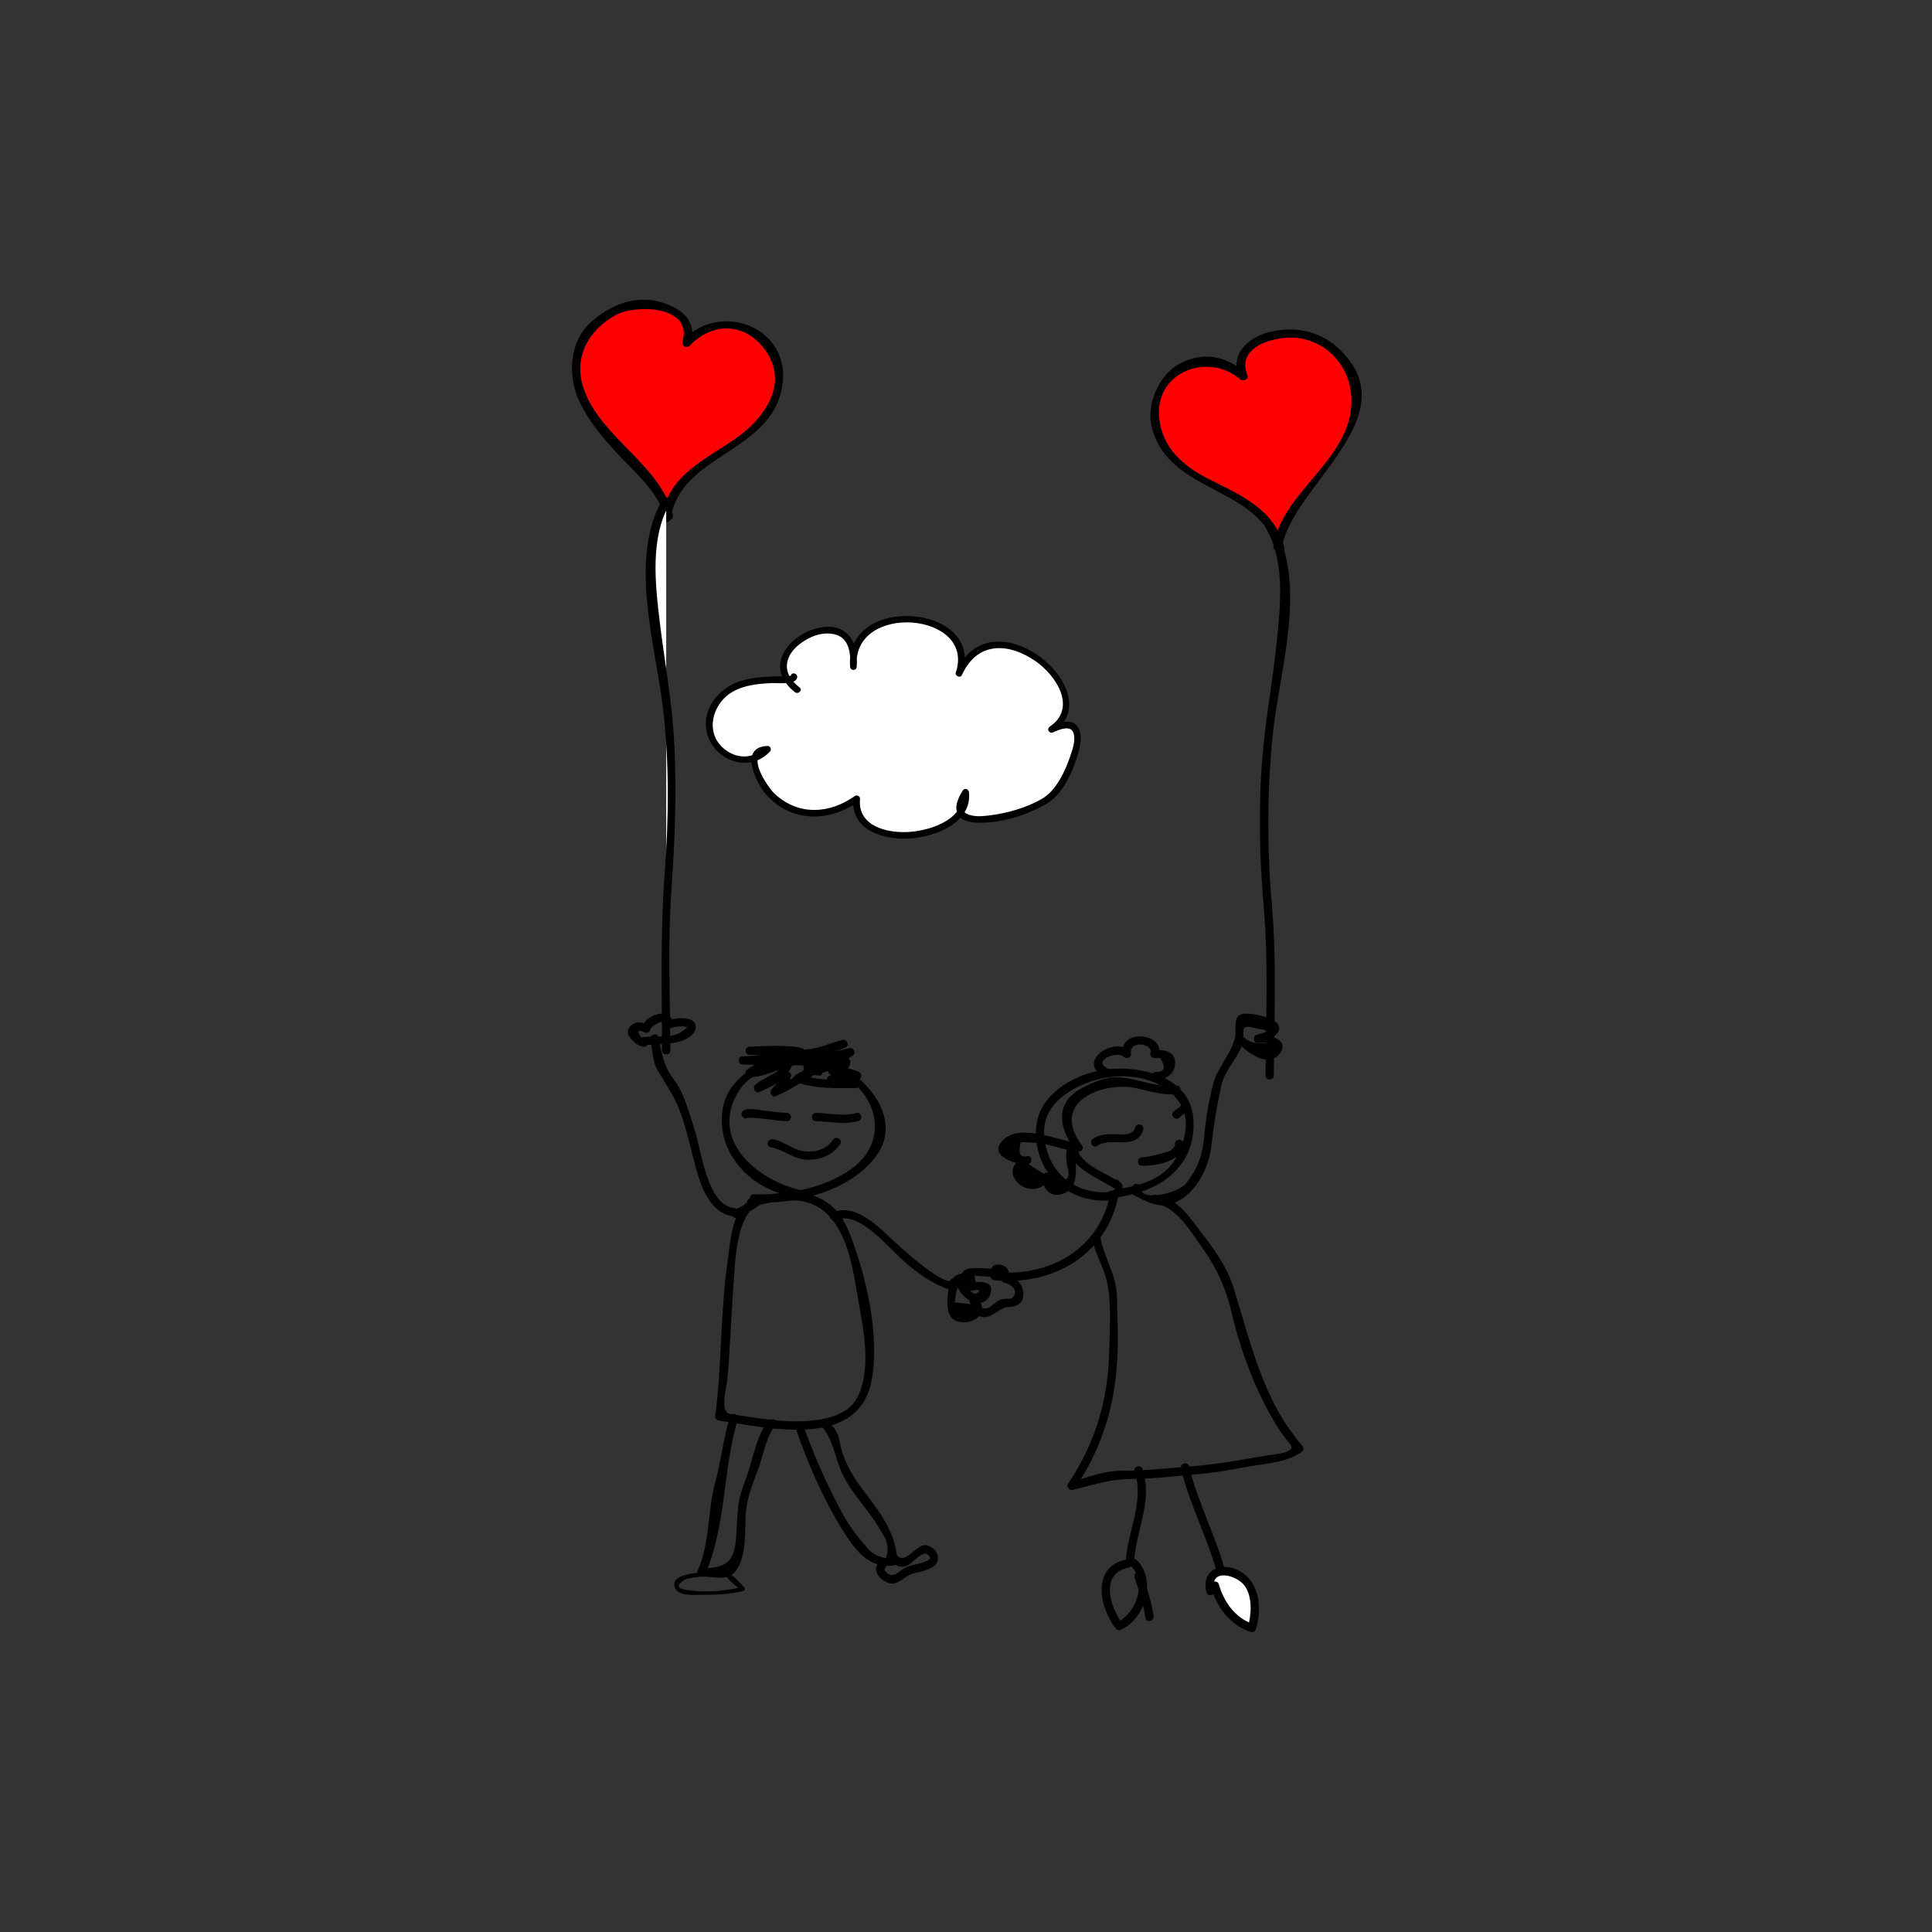 <?xml version="1.0" encoding="utf-8"?>
<!-- Generator: Adobe Illustrator 16.0.0, SVG Export Plug-In . SVG Version: 6.00 Build 0)  -->
<!DOCTYPE svg PUBLIC "-//W3C//DTD SVG 1.1//EN" "http://www.w3.org/Graphics/SVG/1.1/DTD/svg11.dtd">
<svg version="1.1" id="Layer_1" xmlns="http://www.w3.org/2000/svg" xmlns:xlink="http://www.w3.org/1999/xlink" x="0px" y="0px"
	 width="350px" height="350px" viewBox="0 0 350 350" enable-background="new 0 0 350 350" xml:space="preserve">
<rect x="0" y="0" width="350" height="350" fill="#333333" stroke="none"/>
<g>
	<g>
		<g>
			<path d="M205.544,266.569c1.823,5.609-1.313,10.815-1.605,16.338c-0.052,0.979,1.468,0.975,1.52,0
				c0.301-5.691,3.433-10.954,1.551-16.742C206.707,265.237,205.24,265.635,205.544,266.569L205.544,266.569z"/>
		</g>
	</g>
	<g>
		<g>
			<path d="M204.102,282.509c-6.343,1.246-5.027,8.493-2.032,12.46c0.266,0.352,0.631,0.468,1.04,0.272
				c4.384-2.104,6.433-8.807,2.915-12.537c-0.673-0.714-1.746,0.362-1.074,1.074c2.88,3.055,0.85,8.491-2.608,10.15
				c0.347,0.091,0.693,0.182,1.04,0.272c-2.359-3.123-4.198-9.182,1.124-10.228C205.467,283.785,205.059,282.32,204.102,282.509
				L204.102,282.509z"/>
		</g>
	</g>
	<g>
		<g>
			<path d="M213.938,266.041c1.7,7.094,5.415,13.608,6.993,20.738c0.212,0.956,1.677,0.551,1.465-0.404
				c-1.578-7.13-5.293-13.644-6.993-20.738C215.175,264.685,213.71,265.088,213.938,266.041L213.938,266.041z"/>
		</g>
	</g>
	<g>
		<path fill="#FFFFFF" d="M219.297,288.245c-1.184-4.003,2.764-4.67,5.92-2.336c2.367,1.67,2.367,6.674,1.577,9.01
			c-3.551-1.002-5.918-4.672-6.707-7.674"/>
		<g>
			<path d="M220.029,288.043c-1.016-4.031,4.073-2.8,5.525-0.665c1.335,1.962,1.177,5.174,0.507,7.339
				c0.312-0.177,0.623-0.354,0.935-0.53c-3.214-1.03-5.286-4.007-6.177-7.144c-0.267-0.94-1.733-0.54-1.465,0.404
				c1.041,3.666,3.51,7.009,7.237,8.204c0.403,0.13,0.816-0.147,0.935-0.53c1.107-3.577,0.715-8.303-2.729-10.389
				c-3.298-1.998-7.293-0.492-6.233,3.715C218.804,289.396,220.269,288.994,220.029,288.043L220.029,288.043z"/>
		</g>
	</g>
	<g>
		<g>
			<path d="M205.544,285.778c0.814,2.411,1.572,4.82,1.973,7.341c0.153,0.966,1.617,0.554,1.465-0.404
				c-0.399-2.52-1.158-4.929-1.973-7.341C206.697,284.451,205.229,284.847,205.544,285.778L205.544,285.778z"/>
		</g>
	</g>
	<g>
		<path fill="#FFFFFF" d="M144.436,124.973c-9.567-7.176,11.363-17.939,10.167-4.187c-1.196-12.557,23.32-10.763,19.135,1.196
			c5.981-13.753,26.911,3.588,16.744,10.166c8.972-4.186,2.99,9.568-0.598,12.559c-4.186,2.99-20.332,7.175-14.949-1.196
			c1.194,8.97-20.931,11.361-19.734,1.196c-13.155,9.567-23.322-8.97-16.146-8.97c-5.381,5.979-15.548-2.99-7.773-10.166
			c4.187-3.588,12.559-1.794,12.559-2.99"/>
		<g>
			<path d="M144.861,124.548c-1.622-1.259-2.771-2.931-2.125-5.031c0.539-1.749,2.181-3.044,3.733-3.86
				c1.559-0.82,3.476-1.208,5.171-0.61c2.302,0.812,2.512,3.697,2.362,5.74c0.401,0,0.801,0,1.202,0
				c-0.926-11.729,21.61-9.968,17.954,1.037c-0.213,0.641,0.816,1.086,1.099,0.463c1.158-2.557,3.086-4.536,5.982-4.835
				c2.586-0.267,5.157,0.838,7.257,2.251c3.778,2.544,7.712,8.542,2.682,11.928c-0.651,0.439-0.093,1.353,0.607,1.038
				c0.954-0.429,3.115-1.416,3.666,0.063c0.471,1.267-0.12,2.928-0.522,4.133c-0.896,2.689-2.538,6.288-5.082,7.792
				c-2.867,1.695-6.436,2.684-9.724,3.081c-1.291,0.156-2.865,0.285-4.053-0.35c-1.379-0.737-0.159-2.701,0.384-3.573
				c-0.374-0.101-0.747-0.202-1.12-0.303c0.522,4.78-5.332,6.769-9.118,7.159c-4.034,0.416-9.918-0.781-9.415-5.963
				c0.042-0.438-0.549-0.771-0.904-0.519c-4.646,3.286-10.248,3.623-14.554-0.389c-1.262-1.175-5.486-7.349-1.29-7.461
				c-0.142-0.342-0.283-0.684-0.425-1.026c-2.174,2.28-5.288,2.252-7.616,0.202c-2.586-2.277-2.356-5.854-0.358-8.412
				c2.193-2.807,5.928-3.214,9.242-3.359c0.907-0.04,4.263,0.399,4.521-1.002c0.139-0.757-1.019-1.081-1.159-0.319
				c-0.009,0.05-2.922,0.104-3.362,0.12c-1.841,0.068-3.678,0.261-5.458,0.751c-3.216,0.885-6.164,3.665-6.529,7.105
				c-0.662,6.251,7.051,10.504,11.568,5.765c0.351-0.368,0.114-1.04-0.425-1.026c-5.187,0.139-2.211,6.509-0.366,8.672
				c4.453,5.218,11.461,5.205,16.815,1.418c-0.301-0.173-0.603-0.346-0.904-0.519c-0.562,5.791,5.678,7.507,10.318,7.19
				c4.467-0.305,11.227-2.819,10.619-8.387c-0.063-0.575-0.783-0.845-1.12-0.303c-0.791,1.271-1.676,2.985-0.798,4.433
				c0.741,1.222,2.505,1.377,3.777,1.399c4.081,0.072,8.763-1.398,12.259-3.465c3.144-1.858,5.148-6.705,5.914-10.091
				c0.304-1.341,0.444-2.984-0.55-4.076c-1.219-1.337-3.531-0.366-4.84,0.221c0.202,0.346,0.405,0.692,0.607,1.038
				c10.673-7.188-10.989-25.514-17.566-10.988c0.366,0.154,0.732,0.309,1.099,0.463c4.239-12.759-21.377-14.81-20.315-1.356
				c0.061,0.772,1.145,0.775,1.202,0c0.182-2.475-0.236-5.212-2.547-6.581c-1.935-1.146-4.429-0.639-6.363,0.206
				c-2.083,0.91-3.947,2.62-4.717,4.786c-0.867,2.44,0.547,4.736,2.434,6.2C144.615,125.867,145.473,125.022,144.861,124.548
				L144.861,124.548z"/>
		</g>
	</g>
	<g>
		<path fill="#FF0000" d="M120.709,93.81c1.223-11.479,16.344-11.298,19.746-21.694c3.348-10.015-8.639-18.688-16.069-10.023
			c2.379-5.88-7.035-7.978-11.111-6.608c-5.325,1.97-10.165,6.145-8.56,13.944c1.088,5.287,4.921,9.211,8.629,13.227
			c2.672,3.093,7.192,6.857,7.799,10.827"/>
		<g>
			<path d="M121.456,94.016c1.809-11.853,18.382-11.912,20.275-24.161c1.625-10.513-11.108-15.399-17.892-8.31
				c0.431,0.251,0.863,0.502,1.294,0.753c1.217-4.038-1.477-6.303-5.098-7.467c-4.809-1.546-9.504,0.373-13.083,3.619
				c-3.901,3.538-4.13,9.886-1.946,14.389c1.694,3.493,4.075,6.314,6.678,9.16c3.189,3.488,7.536,6.942,8.713,11.689
				c0.24,0.969,1.733,0.558,1.493-0.412c-2.233-9.01-12.733-13.749-16.022-22.507c-2.188-5.826,0.637-10.92,5.708-13.707
				c3.648-2.004,14.013-1.643,12.064,4.824c-0.223,0.741,0.761,1.311,1.294,0.753c4.636-4.845,11.093-3.957,14.363,1.843
				c3.279,5.816-1.354,11.675-5.881,14.857c-5.694,4.003-12.284,6.609-13.452,14.263C119.814,94.581,121.306,95,121.456,94.016
				L121.456,94.016z"/>
		</g>
	</g>
	<g>
		<path fill="#FFFFFF" d="M120.69,90.835c-5.234,8.18-0.982,26.83,0,35.99c1.31,10.798,1.31,22.249,0.327,33.046
			c-0.981,10.143-0.327,20.612-0.327,30.429"/>
		<g>
			<path d="M120.042,90.457c-6.261,10.838-1.22,26.582,0.104,38.174c1.115,9.76,1.008,19.653,0.276,29.435
				c-0.807,10.772-0.523,21.444-0.482,32.234c0.004,0.967,1.504,0.968,1.5,0c-0.037-9.514-0.487-19.02,0.162-28.523
				c0.674-9.884,1.117-19.602,0.386-29.504c-0.489-6.613-1.693-13.14-2.479-19.717c-0.816-6.827-1.756-15.134,1.83-21.342
				C121.822,90.375,120.526,89.619,120.042,90.457L120.042,90.457z"/>
		</g>
	</g>
	<g>
		<path fill="#FF0000" d="M231.908,99.388c-2.313-11.31-17.348-9.688-21.725-19.713c-4.287-9.65,6.817-19.427,15.041-11.509
			c-2.93-5.626,6.242-8.613,10.43-7.638c5.488,1.454,10.704,5.148,9.851,13.064c-0.579,5.366-4.021,9.639-7.329,13.99
			c-2.365,3.334-6.505,7.512-6.732,11.521"/>
		<g>
			<path d="M232.655,99.182c-1.766-7-7.868-9.448-13.775-12.454c-4.499-2.289-8.205-5.497-8.854-10.796
				c-1.043-8.511,8.807-12.238,14.651-7.219c0.522,0.448,1.616,0.033,1.295-0.753c-2.228-5.444,5.72-7.312,9.477-6.685
				c5.462,0.91,9.146,5.419,9.374,10.79c0.466,11.011-12.513,16.673-14.126,26.833c-0.154,0.977,1.338,1.396,1.494,0.412
				c1.806-11.379,23.612-24.143,10.096-36.382c-3.419-3.096-8.063-3.871-12.383-2.756c-3.92,1.011-7.114,4.071-5.426,8.201
				c0.432-0.251,0.863-0.502,1.295-0.753c-3.563-3.059-7.491-3.982-11.797-1.878c-3.961,1.935-6.362,7.398-5.32,11.632
				c2.986,12.129,19.573,10.589,22.506,22.222C231.405,100.562,232.899,100.15,232.655,99.182L232.655,99.182z"/>
		</g>
	</g>
	<g>
		<g>
			<path d="M229.372,95.748c3.4,5.886,2.616,13.488,1.979,19.982c-0.692,7.051-2.015,14.013-2.628,21.077
				c-0.797,9.175-0.564,18.434,0.221,27.599c0.868,10.134,0.365,20.274,0.326,30.428c-0.004,0.968,1.496,0.967,1.5,0
				c0.039-10.152,0.554-20.295-0.326-30.428c-0.904-10.412-0.923-20.838,0.12-31.24c1.172-11.688,6.424-27.236,0.104-38.174
				C230.184,94.154,228.887,94.909,229.372,95.748L229.372,95.748z"/>
		</g>
	</g>
	<g>
		<g>
			<path d="M116.087,188.408c-0.02,0.071-0.039,0.143-0.058,0.214c0.175-0.175,0.349-0.35,0.524-0.523
				c-0.426,0.148-1.813-2.101,0.129-1.094c0.409,0.212,0.994,0.047,1.102-0.448c0.187-0.854,2.669-1.984,2.554-1.148
				c-0.068,0.492,0.323,1.159,0.922,0.923c0.73-0.288,1.449-0.408,2.234-0.404c0.349,0.001,0.715,0.063,1.032,0.213
				c-0.033-0.015-0.972,0.742-1.094,0.82c-1.802,1.158-4.822,0.702-6.872,0.897c-0.954,0.091-0.963,1.592,0,1.5
				c1.892-0.181,3.79-0.146,5.669-0.46c1.236-0.207,3.381-0.981,3.738-2.39c0.673-2.652-3.77-2.151-5.107-1.624
				c0.307,0.308,0.615,0.615,0.922,0.923c0.492-3.568-4.877-2.261-5.446,0.352c0.367-0.149,0.734-0.299,1.102-0.448
				c-0.78-0.405-1.79-0.75-2.633-0.278c-0.654,0.366-1.293,1.146-1.005,1.963c0.392,1.106,3.17,3.487,3.733,1.412
				C117.787,187.872,116.34,187.476,116.087,188.408L116.087,188.408z"/>
		</g>
	</g>
	<g>
		<g>
			<path d="M117.837,188.307c0.382,1.762,0.363,4.109,1.326,5.68c1.594,2.599,3.148,4.801,4.174,7.746
				c1.151,3.306,1.86,6.685,2.79,10.059c1.024,3.716,2.762,8.188,6.934,8.566c0.963,0.088,0.955-1.413,0-1.5
				c-4.203-0.382-5.597-7.646-6.519-11.523c-0.609-2.563-1.392-4.949-2.258-7.436c-0.554-1.591-1.093-2.787-2.107-4.17
				c-2.08-2.837-2.214-4.69-2.893-7.82C119.078,186.963,117.632,187.364,117.837,188.307L117.837,188.307z"/>
		</g>
	</g>
	<g>
		<g>
			<path d="M133.509,220.581c1.602-0.593,2.756-1.353,4.179-2.326c0.676-0.462,0.275-1.628-0.578-1.371
				c-4.602,1.389-4.727,7.714-5.295,11.656c-1.339,9.285-1.03,18.755-2.255,28.067c-0.039,0.297,0.255,0.681,0.551,0.724
				c8.99,1.298,25.459,5.419,27.81-7.346c1.505-8.176-1.071-19.303-4.152-26.891c-3.359-8.272-10.517-7.772-17.907-5.961
				c-0.939,0.23-0.541,1.677,0.398,1.447c6.163-1.512,11.74-2.504,15.546,3.879c2.363,3.962,3.006,9.382,3.812,13.833
				c0.923,5.095,2.209,12.095-0.346,16.922c-1.834,3.465-6.428,4.101-9.899,4.258c-3.094,0.141-6.23-0.294-9.284-0.733
				c-1.288-0.186-2.571-0.397-3.856-0.6c-1.927-0.302-0.566-4.918-0.431-6.532c0.477-5.682,0.658-11.38,1.089-17.064
				c0.244-3.213,0.409-12.942,4.62-14.212c-0.192-0.457-0.385-0.914-0.578-1.371c-1.179,0.884-2.453,1.608-3.821,2.174
				C132.212,219.467,132.6,220.917,133.509,220.581L133.509,220.581z"/>
		</g>
	</g>
	<g>
		<g>
			<path d="M136.56,217.857c7.669,0.299,17.396-1.979,22.178-8.447c4.892-6.616-1.654-14.485-7.801-16.894
				c-6.429-2.519-15.293-0.896-18.955,5.33c-1.855,3.155-1.469,7.909,0.26,11.016c2.972,5.339,7.992,7.595,13.869,8.469
				c0.946,0.141,1.353-1.305,0.398-1.447c-8.288-1.232-18.248-8.752-12.833-17.957c3.24-5.509,11.55-5.722,16.862-3.964
				c7.967,2.637,11.114,12.206,3.97,17.593c-4.832,3.644-12.013,5.033-17.948,4.802C135.592,216.319,135.596,217.82,136.56,217.857
				L136.56,217.857z"/>
		</g>
	</g>
	<g>
		<g>
			<path d="M135.59,202.388c-0.2,0.21,0.58,0.088,0.917,0.107c0.725,0.042,1.447,0.13,2.167,0.213
				c1.288,0.148,2.587,0.374,3.886,0.399c0.968,0.02,0.966-1.48,0-1.5c-1.518-0.03-3.041-0.307-4.547-0.474
				c-0.883-0.099-2.756-0.57-3.483,0.193C133.863,202.027,134.922,203.089,135.59,202.388L135.59,202.388z"/>
		</g>
	</g>
	<g>
		<g>
			<path d="M147.81,203.107c2.575,0.048,5.166,0.698,7.699-0.026c0.928-0.267,0.533-1.714-0.398-1.447
				c-2.379,0.682-4.879,0.019-7.301-0.026C146.842,201.59,146.844,203.09,147.81,203.107L147.81,203.107z"/>
		</g>
	</g>
	<g>
		<g>
			<path d="M139.611,207.831c2.509,0.46,4.28,2.328,6.949,2.276c2.34-0.046,4.324-0.91,5.647-2.871
				c0.543-0.805-0.757-1.555-1.295-0.758c-1.538,2.278-4.628,2.628-6.999,1.567c-1.329-0.595-2.446-1.394-3.904-1.662
				C139.064,206.211,138.66,207.656,139.611,207.831L139.611,207.831z"/>
		</g>
	</g>
	<g>
		<g>
			<path d="M145.188,191.505c0.116-0.071,0.232-0.144,0.348-0.215c0.41-0.253,0.5-0.829,0.152-1.178
				c-0.433-0.433-1.949-0.479-2.471-0.534c-2.471-0.26-4.932-0.007-7.407,0.029c-0.966,0.014-0.968,1.506,0,1.5
				c2.971-0.019,5.93-0.191,8.801,0.724c0.066-0.491,0.133-0.982,0.199-1.474c-3.445,0.078-6.806,0.922-10.25,1
				c-0.966,0.021-0.968,1.493,0,1.5c2.918,0.021,5.832,0.226,8.75,0.25c0-0.5,0-1,0-1.5c-2.711,0.047-5.896,0.395-8.03,2.22
				c-0.522,0.447-0.079,1.264,0.53,1.28c2.556,0.069,4.73-1.355,7.199-1.776c-0.307-0.308-0.615-0.615-0.922-0.923
				c-0.538,2.048-3.903,2.733-5.307,4.169c-0.499,0.51-0.004,1.515,0.729,1.254c1.814-0.646,3.343-1.863,5.25-2.25
				c-0.307-0.308-0.615-0.615-0.922-0.923c-0.378,1.103-1.333,1.816-2.057,2.669c-0.43,0.506-0.035,1.566,0.729,1.254
				c2.498-1.021,4.753-2.479,6.831-4.193c-0.393-0.303-0.785-0.605-1.178-0.909c-0.167,0.334-0.333,0.667-0.5,1
				c0.466,0.127,0.932,0.253,1.397,0.379c0-0.951,0-1.902,0-2.853c0-0.968-1.5-0.968-1.5,0c0,0.117,0,0.235,0,0.353
				c0,0.968,1.5,0.968,1.5,0c0-0.117,0-0.235,0-0.353c0-0.968-1.5-0.968-1.5,0c0,0.95,0,1.901,0,2.853
				c0,0.717,1.055,1.063,1.397,0.379c0.167-0.334,0.333-0.667,0.5-1c0.393-0.786-0.522-1.449-1.178-0.909
				c-1.863,1.536-3.927,2.891-6.169,3.807c0.243,0.418,0.486,0.836,0.729,1.254c0.941-1.108,1.961-1.928,2.443-3.331
				c0.199-0.578-0.402-1.028-0.922-0.923c-1.931,0.393-3.419,1.599-5.25,2.25c0.243,0.418,0.486,0.836,0.729,1.254
				c1.714-1.752,4.998-2.184,5.693-4.831c0.156-0.594-0.371-1.017-0.922-0.923c-2.319,0.396-4.408,1.788-6.801,1.724
				c0.177,0.427,0.354,0.854,0.53,1.28c1.793-1.534,4.713-1.741,6.97-1.78c0.966-0.017,0.968-1.492,0-1.5
				c-2.918-0.024-5.832-0.229-8.75-0.25c0,0.5,0,1,0,1.5c3.445-0.078,6.806-0.922,10.25-1c0.859-0.02,1.005-1.217,0.199-1.474
				c-2.997-0.955-6.093-0.796-9.199-0.776c0,0.5,0,1,0,1.5c1.719-0.024,3.435-0.148,5.155-0.163c1.15-0.01,2.28,0.107,3.396,0.387
				c0.71,0.178,0.733,0.309,0.267-0.158c0.05-0.393,0.101-0.785,0.152-1.178c-0.116,0.071-0.232,0.144-0.348,0.215
				C143.61,190.717,144.363,192.015,145.188,191.505L145.188,191.505z"/>
		</g>
	</g>
	<g>
		<g>
			<path d="M146.06,191.607c2.437-0.142,4.611-1.179,6.949-1.776c-0.192-0.457-0.385-0.914-0.578-1.371
				c-1.95,0.899-4.361,1.264-5.902,2.867c-0.439,0.457-0.142,1.302,0.53,1.28c2.46-0.077,4.813-0.729,7.199-1.276
				c-0.192-0.457-0.385-0.914-0.578-1.371c-2.172,1.336-4.413,2.567-6.821,3.424c-0.901,0.321-0.549,1.692,0.398,1.447
				c2.095-0.544,4.156-1.207,6.25-1.75c-0.307-0.308-0.615-0.615-0.922-0.923c-0.166,0.922-1.29,1.06-1.976,1.226
				c-0.834,0.203-0.639,1.47,0.199,1.474c1.518,0.007,2.891,0.129,4.301,0.724c0-0.482,0-0.965,0-1.447
				c-1.553,0.44-3.159,0.522-4.75,0.75c-0.866,0.124-0.612,1.451,0.199,1.474c1.496,0.042,2.876,0.288,4.301,0.724
				c0.066-0.491,0.133-0.982,0.199-1.474c-3.481,0.015-6.962,0.191-10.301-0.974c0.06,0.457,0.12,0.914,0.179,1.371
				c1.254-0.819,2.688-1.283,4-2c-0.252-0.432-0.504-0.863-0.757-1.295c-0.333,0.237-0.565,0.396-0.839,0.68
				c-0.172,0.178-0.289,0.484-0.193,0.729c0.018,0.047,0.037,0.094,0.055,0.141c0.135,0.347,0.358,0.506,0.723,0.551
				c0.127,0.016,0.255,0.031,0.383,0.047c0.958,0.117,0.947-1.384,0-1.5c-0.127-0.016-0.255-0.031-0.383-0.047
				c0.241,0.184,0.482,0.367,0.723,0.551c0.096,0.048,0.192,0.096,0.288,0.144c0.777-0.553,0.105-1.767-0.757-1.295
				c-1.312,0.717-2.746,1.181-4,2c-0.561,0.366-0.441,1.154,0.179,1.371c3.46,1.207,7.087,1.042,10.699,1.026
				c0.859-0.004,1.005-1.228,0.199-1.474c-1.552-0.474-3.079-0.731-4.699-0.776c0.066,0.491,0.133,0.982,0.199,1.474
				c1.6-0.229,3.188-0.309,4.75-0.75c0.78-0.221,0.644-1.176,0-1.447c-1.551-0.653-3.032-0.769-4.699-0.776
				c0.066,0.491,0.133,0.982,0.199,1.474c1.376-0.335,2.743-0.714,3.024-2.274c0.1-0.554-0.333-1.075-0.922-0.923
				c-2.095,0.544-4.156,1.207-6.25,1.75c0.133,0.482,0.266,0.965,0.398,1.447c2.532-0.901,4.895-2.171,7.179-3.576
				c0.736-0.452,0.25-1.561-0.578-1.371c-2.252,0.518-4.478,1.15-6.801,1.224c0.177,0.427,0.354,0.854,0.53,1.28
				c1.406-1.463,3.799-1.802,5.598-2.633c0.794-0.366,0.221-1.575-0.578-1.371c-2.195,0.562-4.263,1.591-6.551,1.724
				C145.099,190.163,145.093,191.663,146.06,191.607L146.06,191.607z"/>
		</g>
	</g>
	<g>
		<g>
			<path d="M151.438,221.005c4.026-1.852,9.599,5.075,12.214,7.397c2.665,2.366,5.525,4.381,8.958,5.429
				c0.41,0.125,0.791-0.147,0.922-0.524c0.416-0.243,0.831-0.486,1.247-0.729c-0.454,0.435-0.13,1.324,0.53,1.28
				c0.311-0.021,0.622-0.042,0.933-0.063c1.561-0.324,1.516,0.039-0.133,1.089c-0.696,0.108-0.661,1.052-0.179,1.371
				c-0.995-0.105-1.989-0.21-2.983-0.315c0.164-1.133,0.359-2.261,0.585-3.383c0.181-0.945-1.264-1.348-1.446-0.398
				c-0.574,2.989-1.467,7.898,3.186,7.329c2.625-0.321,3.601-3.075,1.416-4.527c-0.061,0.457-0.12,0.914-0.18,1.371
				c1.765-0.273,2.965-0.886,3.051-2.724c0.087-1.871-3.445-1.304-4.25-1.25c0.177,0.427,0.354,0.854,0.53,1.28
				c1.082-1.035,0.998-0.997,0.693-2.479c-0.068-0.335-0.405-0.535-0.723-0.551c-1.121-0.054-2.664,0.061-3.319,1.18
				c-1.01,1.724-8.952-5.489-10.014-6.452c-2.954-2.68-7.356-7.667-11.795-5.625C149.804,220.113,150.566,221.406,151.438,221.005
				L151.438,221.005z"/>
		</g>
	</g>
	<g>
		<g>
			<path d="M132.938,257.755c0.126-0.073,0.253-0.146,0.379-0.219c-0.367-0.282-0.734-0.564-1.102-0.847
				c-1.177,3.902-1.557,7.875-2.642,11.844c-1.414,5.171-0.934,10.96-3.162,15.945c-0.225,0.503,0.032,1.129,0.647,1.129
				c2.748,0,5.076,1.003,6.548-1.459c1.637-2.737,1.304-6.877,1.497-9.913c0.192-3.008,1.413-5.807,2.438-8.603
				c0.508-1.387,1.606-6.439,2.896-7.128c0.854-0.456,0.096-1.751-0.757-1.295c-2.268,1.211-3.478,7.719-4.268,9.896
				c-0.678,1.87-1.462,3.768-1.668,5.763c-0.193,1.877-0.275,3.757-0.389,5.64c-0.276,4.559-1.959,5.599-6.296,5.599
				c0.216,0.376,0.432,0.752,0.647,1.129c3.856-8.629,3.246-19.164,5.955-28.148c0.193-0.64-0.542-1.17-1.102-0.847
				c-0.126,0.073-0.253,0.146-0.379,0.219C131.344,256.943,132.099,258.239,132.938,257.755L132.938,257.755z"/>
		</g>
	</g>
	<g>
		<g>
			<path d="M144.087,258.557c2.122,6.246,4.976,12.866,8.451,18.461c2.252,3.627,4.754,7.152,9.272,6.59
				c0.395-0.049,0.765-0.304,0.75-0.75c-0.169-5.159-3.294-9.117-6.314-13.076c-2.006-2.63-3.596-5.504-4.167-8.799
				c-0.289-1.666-1.153-2.591-2.29-3.741c-0.243,0.418-0.486,0.836-0.729,1.254c0.1,0.028,0.2,0.057,0.301,0.086
				c0.932,0.266,1.327-1.182,0.398-1.447c-0.1-0.028-0.2-0.057-0.301-0.086c-0.729-0.208-1.253,0.725-0.729,1.254
				c2.2,2.226,2.521,5.835,3.857,8.664c1.852,3.918,5.231,7.023,7.277,10.876c0.978,1.396,1.19,2.873,0.637,4.429
				c-1.573-0.24-2.792-0.972-3.66-2.193c-1.876-2.063-3.4-4.308-4.697-6.764c-2.528-4.788-4.872-10.041-6.61-15.155
				C145.224,257.247,143.775,257.639,144.087,258.557L144.087,258.557z"/>
		</g>
	</g>
	<g>
		<g>
			<path d="M130.46,284.496c-1.296,0.408-9.705,0.02-8.12,3.253c0.713,1.455,3.435,1.162,4.74,1.167
				c2.477,0.009,5.164-0.082,7.579-0.697c0.287-0.072,0.347-0.423,0.166-0.627c-0.492-0.551-1.896-2.234-2.615-2.373
				c0.472,0.091,0.674-0.632,0.199-0.723c-0.207-0.04-0.321-0.061-0.525-0.051c-0.166,0.009-0.319,0.108-0.362,0.275
				c-0.35,1.356,2.013,2.55,2.772,3.402c0.055-0.209,0.11-0.418,0.166-0.627c-3.211,0.817-7.473,1.122-10.72,0.409
				c-1.767-0.389-0.096-1.62,0.567-1.835c0.877-0.284,1.825-0.363,2.737-0.455c1.175-0.118,2.479-0.038,3.616-0.396
				C131.12,285.074,130.923,284.351,130.46,284.496L130.46,284.496z"/>
		</g>
	</g>
	<g>
		<g>
			<path d="M159.432,282.96c-2.122,1.397,0.786,4.396,2.691,3.851c1.288-0.369,2.154-1.519,3.463-1.804
				c1.093-0.237,2.168-0.496,3.171-1.007c1.994-1.017,1.215-3.358-0.648-4.004c-2.046-0.708-3.915,3.572-5.518,1.831
				c-0.656-0.713-1.714,0.351-1.061,1.061c0.761,0.827,1.758,1.213,2.832,0.723c1.088-0.497,2.127-2.09,3.327-2.169
				c0.237-0.016,0.904,0.643,0.783,0.898c-0.156,0.328-0.811,0.535-1.109,0.649c-0.631,0.241-1.303,0.383-1.961,0.525
				c-0.676,0.147-1.244,0.381-1.833,0.753c-0.345,0.219-0.667,0.479-1.003,0.712c-0.344,0.265-0.743,0.381-1.198,0.351
				c-0.573-0.178-0.966-0.536-1.179-1.075C160.992,283.726,160.242,282.426,159.432,282.96L159.432,282.96z"/>
		</g>
	</g>
	<g>
		<g>
			<path d="M181.255,229.785c-1.125,0.521-8.842-1.438-6.518,2.276c0.149-0.367,0.299-0.735,0.448-1.103
				c-3.667,0.542-1.001,4.374,1.25,4.947c-0.175-0.308-0.35-0.615-0.524-0.923c-0.314,1.368,0.072,3.041,1.609,3.498
				c2.358,0.701,3.18-1.709,5.377-1.716c1.258-0.004,2.403-0.692,2.487-2.083c0.118-1.961-1.226-3.277-3.051-3.724
				c0.184,0.241,0.367,0.482,0.551,0.724c0.185-1.756-0.941-2.946-2.699-2.474c-0.934,0.252-0.537,1.698,0.398,1.447
				c0.728,0.127,0.995,0.469,0.801,1.026c-0.034,0.32,0.253,0.65,0.551,0.724c0.529,0.078,0.999,0.301,1.411,0.667
				c0.751,0.688,0.711,1.417-0.118,2.185c-0.544,0.063-1.102-0.038-1.641,0.099c-0.45,0.115-0.776,0.256-1.148,0.55
				c-0.268,0.202-0.525,0.417-0.772,0.645c-1.048,0.92-2.691,0.497-2.309-1.169c0.09-0.392-0.116-0.818-0.524-0.923
				c-0.81-0.205-3.003-1.794-1.25-2.053c0.479-0.071,0.683-0.727,0.449-1.103c-0.229-0.365-0.371-0.056-0.106-0.129
				c0.26-0.071,0.566-0.046,0.832-0.047c0.658-0.002,1.318,0.072,1.973,0.128c1.069,0.092,2.274,0.291,3.282-0.176
				C182.89,230.674,182.127,229.382,181.255,229.785L181.255,229.785z"/>
		</g>
	</g>
	<g>
		<g>
			<path d="M180.134,231.933c10.542,1.021,20.322-4.507,22.474-15.301c0.09-0.452-0.207-0.977-0.724-0.949
				c-0.647,0.034-0.825,0.055-1.379,0.353c-0.852,0.459-0.094,1.754,0.758,1.295c0.207-0.049,0.414-0.099,0.621-0.147
				c-0.241-0.316-0.482-0.633-0.724-0.949c-2.031,10.193-11.127,15.159-21.026,14.199
				C179.171,230.339,179.18,231.84,180.134,231.933L180.134,231.933z"/>
		</g>
	</g>
	<g>
		<g>
			<path d="M202.134,216.933c7.825-0.936,14.585-5.473,14.065-14.151c-0.461-7.701-9.438-9.761-15.64-9.067
				c-5.436,0.608-12.312,4.273-12.827,10.394c-0.689,8.172,5.721,14.093,13.651,13.325c0.954-0.093,0.963-1.593,0-1.5
				c-6.869,0.665-12.084-3.846-12.233-10.862c-0.11-5.219,5.227-8.277,9.55-9.484c5.119-1.43,11.832-0.497,14.98,4.151
				c2.081,3.072,0.987,7.179-0.675,10.102c-2.201,3.87-6.798,5.106-10.872,5.594C201.186,215.546,201.175,217.047,202.134,216.933
				L202.134,216.933z"/>
		</g>
	</g>
	<g>
		<g>
			<path d="M198.763,207.58c2.518-1.721,7.19,0.968,8.345-2.948c0.273-0.93-1.174-1.324-1.447-0.398
				c-0.466,1.581-2.47,1.269-3.775,1.248c-1.34-0.021-2.737,0.023-3.88,0.804C197.212,206.827,197.961,208.128,198.763,207.58
				L198.763,207.58z"/>
		</g>
	</g>
	<g>
		<g>
			<path d="M212.986,207.304c-1.066,2.107-4.009,2.359-6.103,2.379c0,0.5,0,1,0,1.5c1.73-0.038,9.432-1.267,7.397-4.379
				c-0.526-0.806-1.826-0.055-1.295,0.758c0.612,0.937-5.292,2.104-6.103,2.121c-0.966,0.021-0.969,1.509,0,1.5
				c2.634-0.024,6.073-0.504,7.397-3.121C214.717,207.2,213.423,206.44,212.986,207.304L212.986,207.304z"/>
		</g>
	</g>
	<g>
		<g>
			<path d="M213.664,202.463c0.39-0.366,0.86-0.634,1.25-1c0.706-0.664-0.356-1.723-1.061-1.061c-0.39,0.366-0.86,0.634-1.25,1
				C211.897,202.066,212.96,203.125,213.664,202.463L213.664,202.463z"/>
		</g>
	</g>
	<g>
		<g>
			<path d="M213.134,196.683c-3.488,0.397-6.791-1.204-10.25-1.5c-2.449-0.209-4.957,0.87-7.044,2.016
				c-4.911,2.696-3.92,7.337-1.104,11.113c0.282-0.367,0.564-0.735,0.847-1.103c-3.606-0.497-11.048-4.026-14.125-0.399
				c-2.371,2.795,3.004,4.258,4.676,4.123c-0.066-0.491-0.133-0.982-0.199-1.474c-6.077,2.387,0.419,8.999,4.229,4.254
				c-0.427-0.177-0.854-0.354-1.28-0.53c-0.12,1.754,1.053,3.7,3.199,3.224c4.115-0.915,2.403-5.847,2.801-8.974c-0.5,0-1,0-1.5,0
				c0,0.031,0,0.063,0,0.094c0,0.968,1.5,0.968,1.5,0c0-0.031,0-0.063,0-0.094c-0.491,0.066-0.982,0.133-1.474,0.199
				c0.641,4.384,5.713,5.687,8.845,7.948c0.706,0.51,1.497-0.591,0.909-1.178c-0.167-0.167-0.333-0.333-0.5-0.5
				c-0.685-0.685-1.745,0.376-1.061,1.061c0.167,0.167,0.333,0.333,0.5,0.5c0.303-0.393,0.605-0.785,0.909-1.178
				c-2.703-1.953-7.586-3.147-8.155-7.052c-0.125-0.855-1.474-0.623-1.474,0.199c0,0.031,0,0.063,0,0.094c0,0.968,1.5,0.968,1.5,0
				c0-0.031,0-0.063,0-0.094c0-0.995-1.382-0.93-1.5,0c-0.259,1.16-0.296,2.326-0.111,3.5c0.837,2.852-0.126,3.602-2.889,2.25
				c0.043-0.622-0.873-1.038-1.28-0.53c-0.924-0.582-1.847-1.164-2.771-1.746c0.728-0.286,0.71-1.547-0.199-1.474
				c-1.315,0.355-1.725-0.475-1.229-2.491c1.283-0.039,2.562,0.045,3.836,0.252c2.182,0.354,4.237,1.158,6.444,1.463
				c0.557,0.076,1.296-0.5,0.847-1.103c-6.066-8.135,4.003-11.611,9.582-10.47c2.626,0.538,4.813,1.407,7.521,1.099
				C214.083,198.074,214.094,196.573,213.134,196.683L213.134,196.683z"/>
		</g>
	</g>
	<g>
		<g>
			<path d="M201.083,193.709c-3.711-1.274,1.153-3.514,2.521-2.246c0.426,0.395,1.372,0.168,1.28-0.53
				c-0.356-2.713,4.094-1.799,3.526-0.199c-0.163,0.461,0.262,0.955,0.724,0.949c0.344-0.006,0.688-0.01,1.031-0.012
				c1.104,1.712,0.843,2.549-0.781,2.512c-0.957,0.078-0.965,1.579,0,1.5c1.915-0.157,3.559-1.161,3.5-3.25
				c-0.059-2.086-2.215-2.271-3.75-2.25c0.241,0.316,0.482,0.633,0.724,0.949c1.391-3.922-7.1-4.961-6.474-0.199
				c0.427-0.177,0.854-0.354,1.28-0.53c-3.133-2.905-10.297,2.584-3.979,4.754C201.602,195.471,201.992,194.021,201.083,193.709
				L201.083,193.709z"/>
		</g>
	</g>
	<g>
		<g>
			<path d="M205.134,215.183c0,0.25,0,0.5,0,0.75c0,0.251,0.14,0.531,0.371,0.647c3.124,1.574,5.139,2.671,8.365,0.752
				c3.146-1.87,5.159-6.135,5.565-9.631c0.438-3.761,0.993-7.38,1.828-11.069c0.655-2.899,2.987-4.87,3.873-7.618
				c0.479-1.488-0.748-3.558,1.798-2.857c1.638,0.45,4.284,0.373,0.75,1.303c-0.809,0.213-0.657,1.521,0.199,1.474
				c4.38-0.239-0.791,0.744-2.22-0.78c-0.662-0.707-1.721,0.355-1.061,1.061c1.547,1.65,5.59,4.507,7.479,1.282
				c1.396-2.385-2.804-3.139-4.198-3.063c0.066,0.491,0.133,0.982,0.199,1.474c1.337-0.353,5.112-1.723,3.081-3.754
				c-0.951-0.951-5.801-2.11-6.736-1.175c-0.771,0.771-0.6,2.02-0.601,3.007c-0.003,3.052-3.194,6.108-4.011,9.249
				c-0.843,3.246-1.374,6.431-1.683,9.764c-0.312,3.372-1.207,5.765-3.271,8.394c-1.313,1.672-8.229,3.479-8.229,0.792
				C206.634,214.215,205.134,214.215,205.134,215.183L205.134,215.183z"/>
		</g>
	</g>
	<g>
		<g>
			<path d="M197.91,224.632c0.494,2.577,1.998,4.802,2.594,7.406c0.899,3.93,0.524,8.508,0.449,12.516
				c-0.166,8.957-2.483,16.813-7.467,24.25c-0.385,0.574,0.245,1.248,0.847,1.103c3.629-0.88,6.739-1.964,10.551-1.974
				c4.157-0.011,8.223-0.571,12.355-0.896c3.445-0.271,6.796-1.009,10.199-1.561c2.908-0.472,5.836-0.689,8.324-2.396
				c0.416-0.285,0.483-0.796,0.151-1.178c-7.15-8.233-9.319-18.657-12.484-28.749c-1.305-4.159-4.231-7.844-6.84-11.253
				c-1.963-2.565-3.918-4.974-7.257-5.441c-0.945-0.132-1.354,1.313-0.398,1.447c4.246,0.594,6.813,5.296,9.089,8.479
				c2.566,3.591,4.155,7.343,5.154,11.622c1.667,7.145,4.543,14.623,8.463,20.844c0.616,0.977,1.379,1.907,2.086,2.815
				c1.238,1.589-3.104,1.801-4.185,1.994c-4.691,0.838-9.403,1.648-14.158,2.022c-4.023,0.316-7.947,0.743-11.996,0.754
				c-3.704,0.01-5.946,1.173-9.453,2.022c0.282,0.367,0.564,0.735,0.847,1.103c4.501-6.719,6.823-13.617,7.509-21.66
				c0.37-4.338,0.168-8.712,0.051-13.056c-0.106-3.943-2.283-6.955-2.983-10.612C199.175,223.284,197.729,223.687,197.91,224.632
				L197.91,224.632z"/>
		</g>
	</g>
</g>
</svg>
